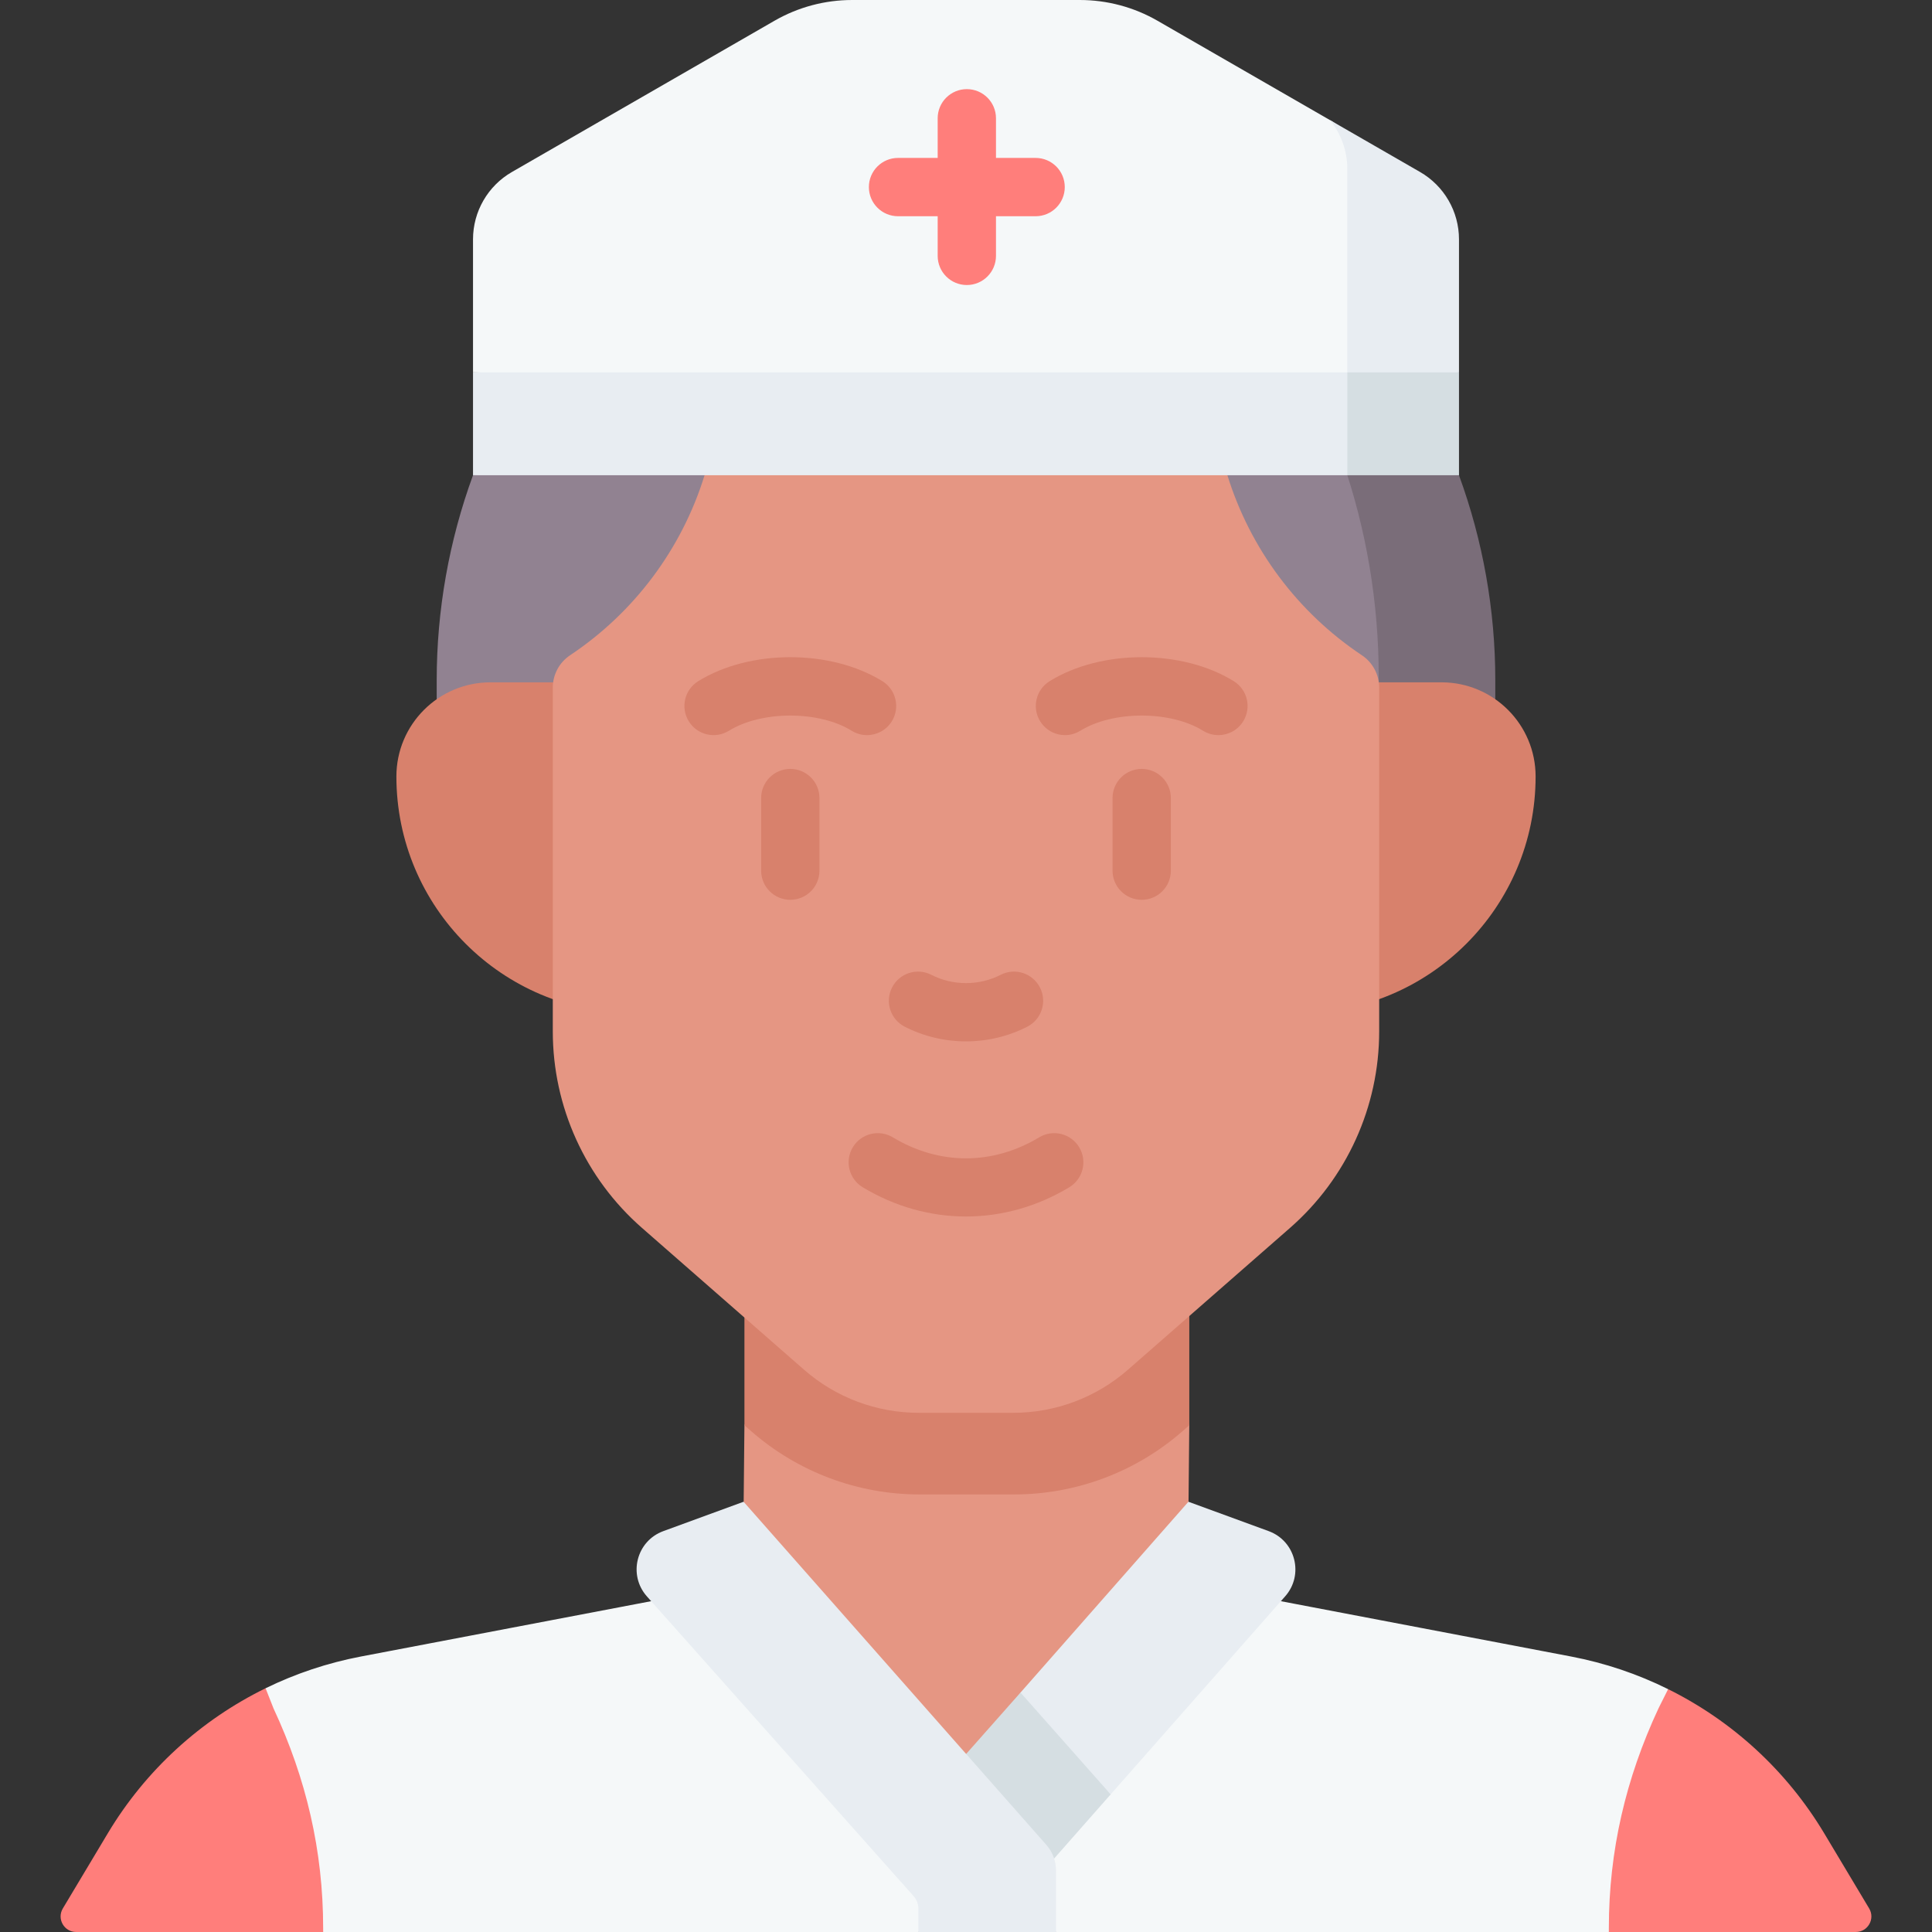 <svg id="Capa_1" enable-background="new 0 0 512 512" height="512" viewBox="0 0 512 512" width="512" xmlns="http://www.w3.org/2000/svg"><rect x="0" y="0" width="512" height="512" fill="#333333" stroke="none"/><g><g><path d="m265.834 110.841-140.48 15.096c-6.365 17.405-9.622 35.792-9.622 54.325v14.554l268.666 3.148c-1.174-24.724.069-49.942-8.357-73.352z" fill="#918291"/></g><g><path d="m396.268 180.26v17.843l-30.895-.361v-18.45c0-19.522-3.245-38.879-9.601-57.216l30.874 3.863c6.367 17.399 9.622 35.788 9.622 54.321z" fill="#7a6d79"/></g><path d="m416.377 438.998-82.888-15.803c-2.626-.503-5.071-1.449-7.272-2.742-8.229 7.37-16.963 14.485-25.92 22.027-4.121 3.091-8.241 8.241-12.362 12.362-7.211 10.302-21.634 18.543-29.875 16.483-29.792-7.266-52.916-27.35-72.997-50.482-2.013 1.087-4.206 1.903-6.553 2.352l-82.888 15.803c-8.839 1.689-17.317 4.533-25.239 8.406l-3.118 7.627c8.664 18.564 15.125 34.406 15.125 54.885l3.249 2.079h157.743l18.572-8.672 17.899 8.672h146.507l5.271-3.631c0-20.48 2.777-32.63 11.441-51.193l-1.002-9.531c-8.056-3.996-16.689-6.922-25.693-8.642z" fill="#f5f8f9"/><path d="m258.06 471.325c8.241 2.06 59.928-43.501 68.157-50.872-6.821-4.007-11.271-11.398-11.271-19.685l.227-23.055-4.157-11.681 3.93-33.997h-117.892l5.564 32.002-5.338 13.675-.227 23.055c0 8.572-4.768 16.174-11.991 20.075 20.082 23.133 43.207 43.216 72.998 50.483z" fill="#e59683"/><path d="m491.806 511.996h-65.446v-1.03c0-20.48 4.491-39.662 13.155-58.225l2.555-5.099c16.987 8.416 31.4 21.582 41.341 38.168l11.94 19.954c1.637 2.75-.341 6.232-3.545 6.232z" fill="#ff7e7b"/><path d="m382.004 180.824h-252.008c-13.778 0-24.948 11.17-24.948 24.948 0 34.634 28.077 62.711 62.711 62.711h176.482c34.634 0 62.711-28.077 62.711-62.711 0-13.778-11.169-24.948-24.948-24.948z" fill="#d8816c"/><path d="m315.173 332.035v45.678l-1.792 1.566c-12.352 10.807-28.206 16.761-44.617 16.761h-25.074c-16.411 0-32.265-5.954-44.617-16.761l-1.792-1.566v-45.678z" fill="#d8816c"/><path d="m341.873 325.405-42.966 37.593c-8.409 7.357-19.202 11.412-30.375 11.412h-25.066c-11.173 0-21.965-4.055-30.374-11.412l-42.966-37.593c-15.015-13.137-23.628-32.117-23.628-52.068v-91.12c0-3.445 1.722-6.661 4.588-8.572 17.028-11.349 29.622-28.223 35.658-47.776l7.384-23.921 61.893-15.476 61.847 15.476 7.384 23.921c6.036 19.553 18.63 36.427 35.658 47.776 2.866 1.91 4.588 5.127 4.588 8.572v91.12c.003 19.951-8.61 38.931-23.625 52.068z" fill="#e59683"/><g><g><path d="m256.001 275.977c-5.573 0-11.146-1.294-16.226-3.882-3.802-1.938-5.314-6.59-3.376-10.392 1.939-3.802 6.594-5.31 10.392-3.376 5.766 2.939 12.652 2.941 18.419 0 3.803-1.935 8.455-.425 10.392 3.376 1.938 3.802.426 8.455-3.376 10.392-5.08 2.588-10.653 3.882-16.225 3.882z" fill="#d8816c"/></g><g><path d="m256 322.382c-9.399 0-18.797-2.579-27.364-7.74-3.656-2.202-4.834-6.95-2.633-10.605 2.201-3.657 6.951-4.836 10.605-2.633 12.325 7.423 26.461 7.423 38.785 0 3.652-2.203 8.401-1.024 10.605 2.633 2.201 3.655 1.023 8.403-2.633 10.605-8.566 5.159-17.968 7.74-27.365 7.74z" fill="#d8816c"/></g><g><path d="m322.889 194.815c-1.388 0-2.794-.374-4.06-1.159-8.665-5.366-23.867-5.366-32.534 0-3.625 2.247-8.389 1.128-10.636-2.501-2.247-3.628-1.128-8.389 2.501-10.636 13.682-8.474 35.121-8.475 48.803 0 3.629 2.246 4.748 7.008 2.501 10.636-1.462 2.361-3.989 3.66-6.575 3.66z" fill="#d8816c"/></g><g><path d="m229.766 194.815c-1.388 0-2.794-.374-4.06-1.159-8.666-5.365-23.868-5.365-32.534 0-3.625 2.247-8.389 1.128-10.636-2.501-2.247-3.628-1.128-8.389 2.501-10.636 13.683-8.476 35.122-8.475 48.803 0 3.629 2.246 4.748 7.008 2.501 10.636-1.462 2.361-3.989 3.66-6.575 3.66z" fill="#d8816c"/></g><g><path d="m302.562 238.459c-4.268 0-7.726-3.459-7.726-7.726v-19.238c0-4.268 3.459-7.726 7.726-7.726 4.268 0 7.726 3.459 7.726 7.726v19.238c0 4.268-3.458 7.726-7.726 7.726z" fill="#d8816c"/></g><g><path d="m209.438 238.459c-4.268 0-7.726-3.459-7.726-7.726v-19.238c0-4.268 3.459-7.726 7.726-7.726s7.726 3.459 7.726 7.726v19.238c0 4.268-3.458 7.726-7.726 7.726z" fill="#d8816c"/></g></g><path d="m382.152 98.691 2.245 19.906-27.347 7.342h-231.697v-27.248l130.67-12.22z" fill="#e8edf2"/><path d="m381.31 63.428v35.263h-255.957v-35.263c0-7.376 3.935-14.175 10.322-17.853l69.568-40.074c6.254-3.605 13.351-5.501 20.563-5.501h60.389c7.211 0 14.309 1.896 20.562 5.501l46.328 26.687 23.281 16.115c6.386 3.678 4.944 7.749 4.944 15.125z" fill="#f5f8f9"/><path d="m386.647 98.691v27.248h-29.597v-27.248l16.116-6.854z" fill="#d5dee2"/><path d="m386.647 63.428v35.263h-29.597v-53.93c0-4.78-1.659-9.323-4.584-12.929l23.859 13.743c6.386 3.678 10.322 10.477 10.322 17.853z" fill="#e8edf2"/><path d="m274.45 41.851h-10.504v-10.504c0-4.268-3.459-7.726-7.726-7.726-4.268 0-7.726 3.459-7.726 7.726v10.504h-10.504c-4.268 0-7.726 3.459-7.726 7.726s3.459 7.726 7.726 7.726h10.504v10.504c0 4.268 3.459 7.726 7.726 7.726 4.268 0 7.726-3.459 7.726-7.726v-10.503h10.504c4.268 0 7.726-3.459 7.726-7.726s-3.459-7.727-7.726-7.727z" fill="#ff7e7b"/><path d="m274.386 489.856 19.935-14.308 46.257-52.502c5.04-5.692 2.769-14.671-4.371-17.283l-21.262-7.784-44.501 50.571-12.385 22.775z" fill="#e8edf2"/><path d="m294.322 475.548-16.277 18.471-24.054-26.888 16.452-18.584 23.014 25.991c.299.33.577.67.865 1.01z" fill="#d5dee2"/><path d="m243.384 512v-6.172c0-1.23-.452-2.417-1.269-3.336l-70.693-79.446c-5.04-5.692-2.769-14.671 4.371-17.283l21.262-7.784 80.212 90.899c1.668 1.884 2.589 4.313 2.589 6.829v16.293z" fill="#e8edf2"/><path d="m85.64 510.966v1.03h-65.447c-3.204 0-5.182-3.482-3.544-6.233l11.94-19.954c10.024-16.73 24.611-29.988 41.794-38.405l2.101 5.336c8.665 18.564 13.156 37.746 13.156 58.226z" fill="#ff7e7b"/></g></svg>